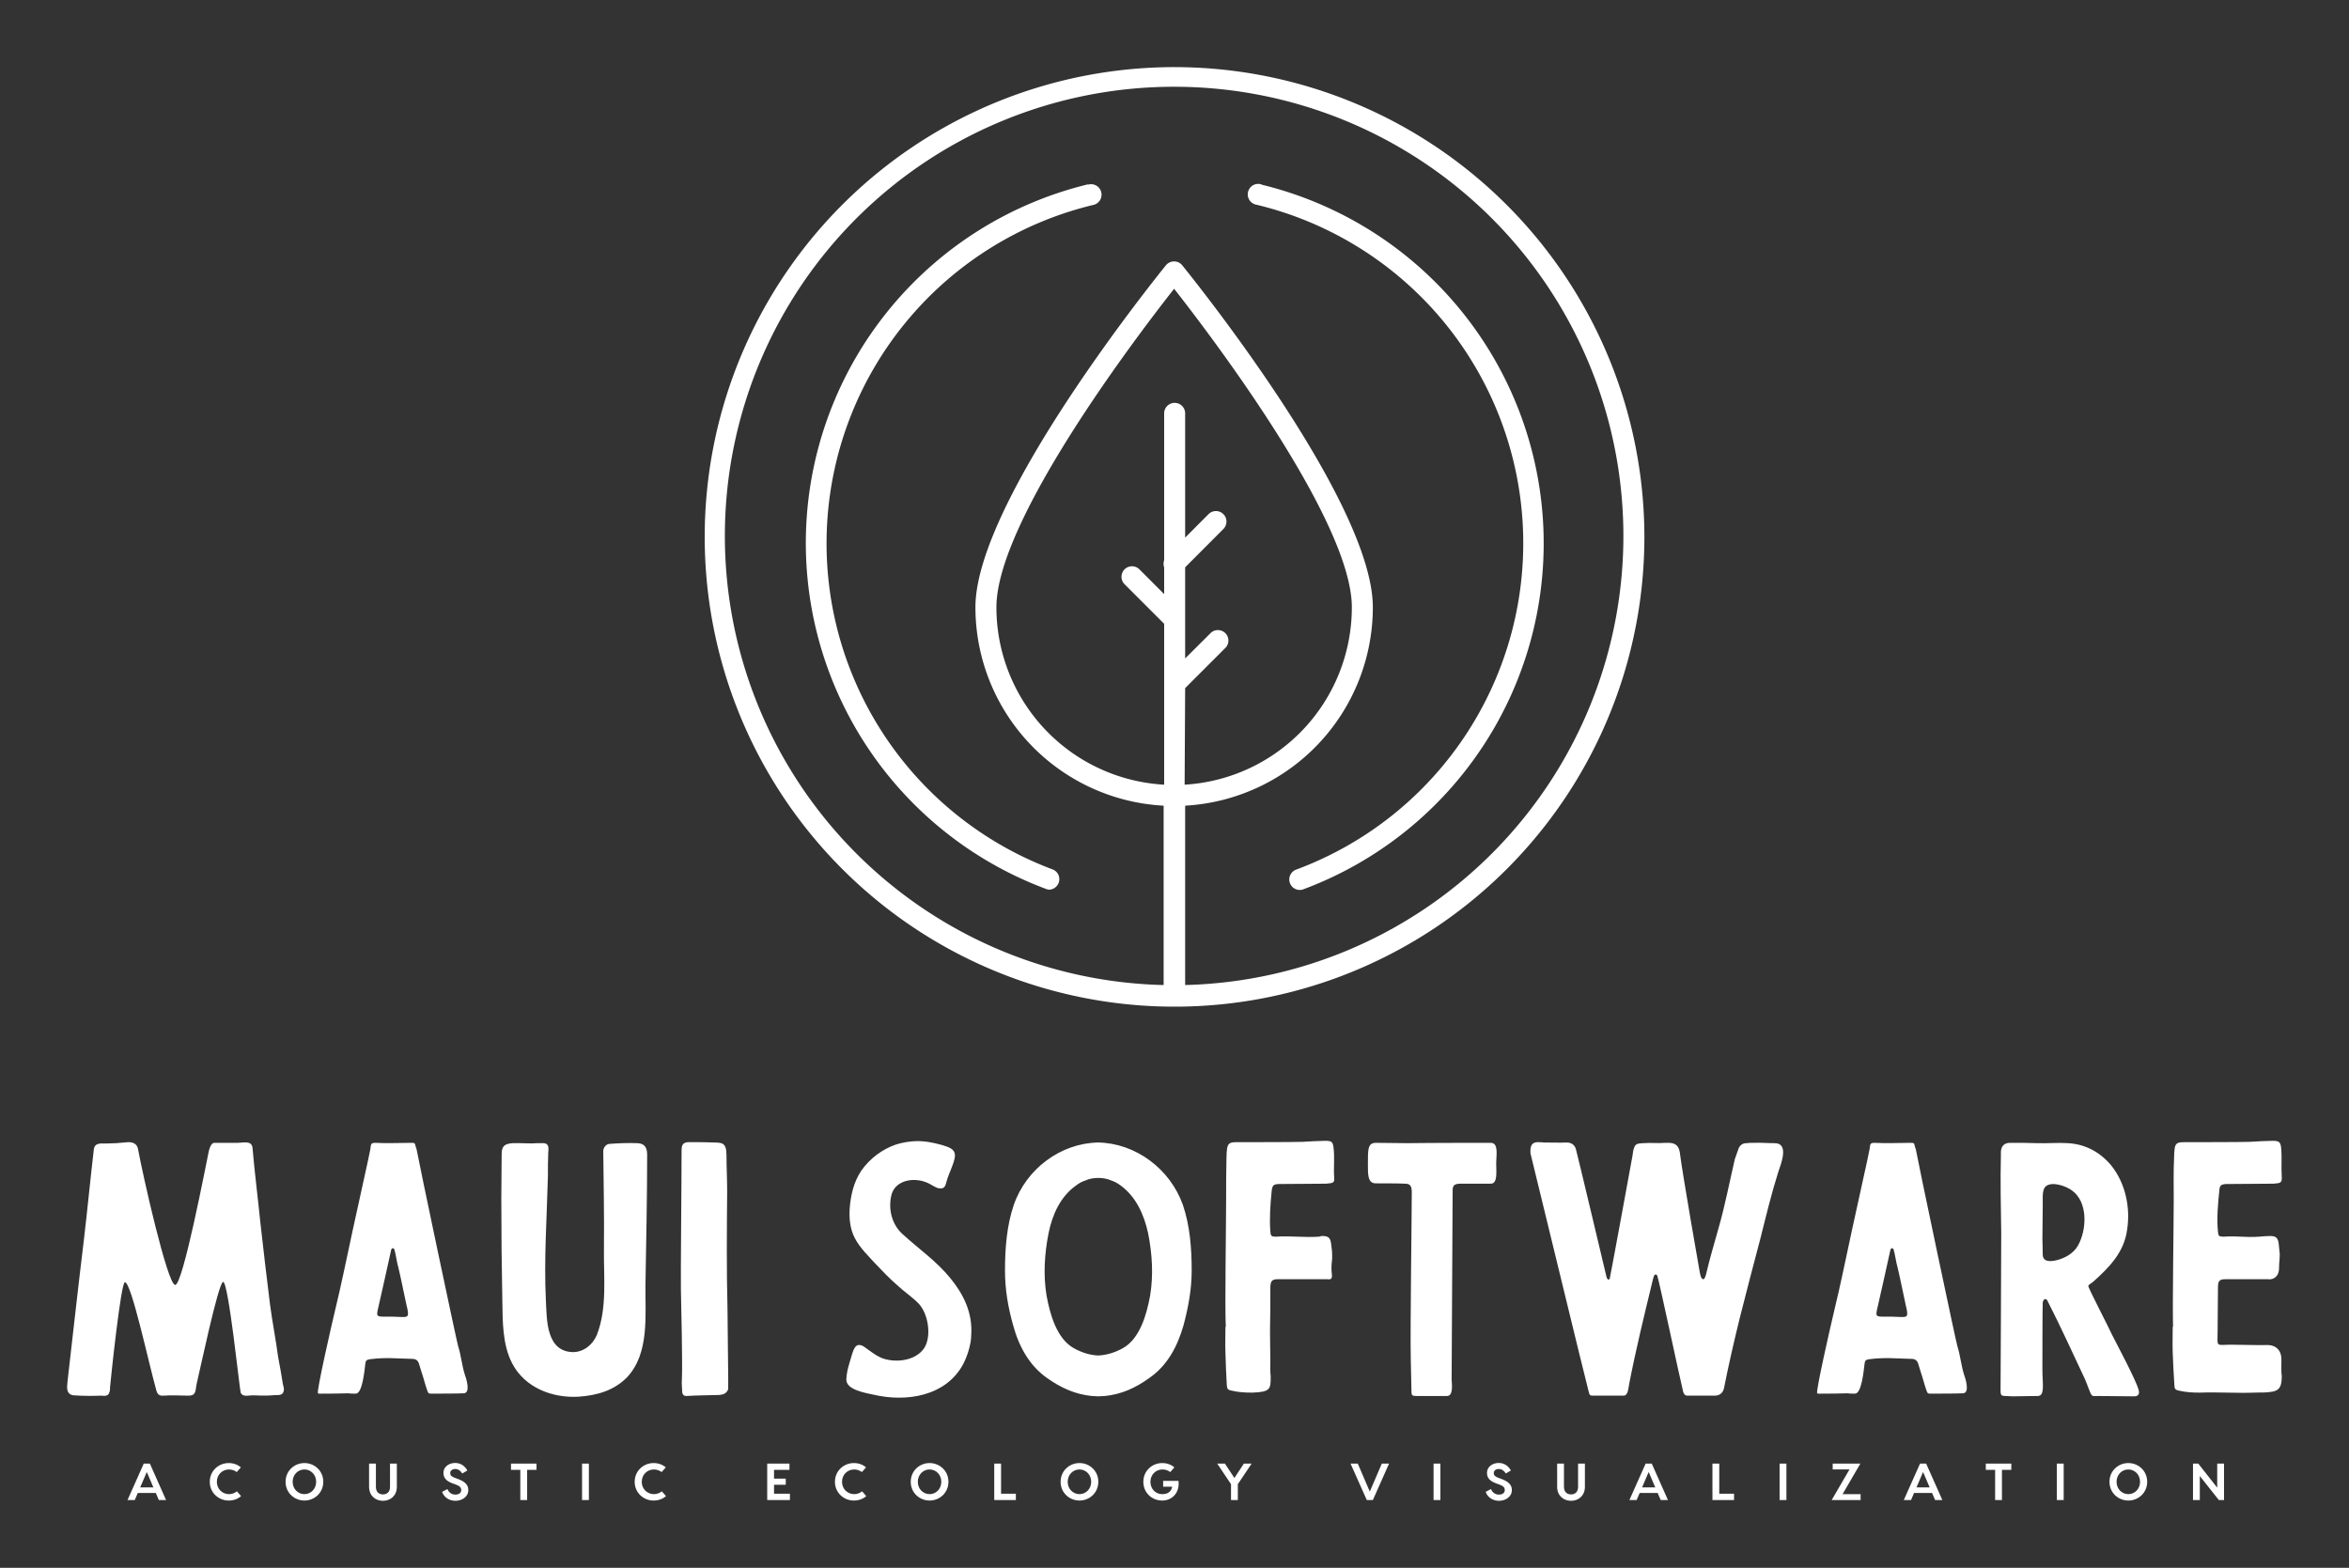 
        <svg xmlns="http://www.w3.org/2000/svg" xmlns:xlink="http://www.w3.org/1999/xlink" version="1.1" width="3181.818" height="2123.952" viewBox="0 0 3181.818 2123.952">
			
			<rect x="0" y="0" width="3181.818" height="2123.952" fill="#333333" stroke="none"/>
			
			<g transform="scale(9.091) translate(10, 10)">
				<defs id="SvgjsDefs7189"/><g id="SvgjsG7190" featureKey="rZF8Vg-0" transform="matrix(1.564,0,0,1.564,89.167,-5.536)" fill="#fff"><title xmlns="http://www.w3.org/2000/svg">nature</title><g xmlns="http://www.w3.org/2000/svg"><path d="M40.24,14.71a35.17,35.17,0,0,0-4,67.13.84.84,0,0,0,.35.07A1,1,0,0,0,36.92,80a33.17,33.17,0,0,1,3.79-63.32,1,1,0,1,0-.47-1.94Z"/><path d="M56.76,14.71a1,1,0,1,0-.47,1.94A33.17,33.17,0,0,1,60.08,80a1,1,0,0,0,.35,1.94.91.91,0,0,0,.35-.07,35.17,35.17,0,0,0-4-67.13Z"/><path d="M48.5,3.54A44.76,44.76,0,1,0,93.25,48.29,44.8,44.8,0,0,0,48.5,3.54Zm1,59.17,3.88-3.88a1,1,0,0,0-1.41-1.41l-2.47,2.46V51.2l3.64-3.65a1,1,0,0,0-1.41-1.42l-2.23,2.24V36.53a1,1,0,0,0-2,0v14a1,1,0,0,0,0,.67v2.55l-2.36-2.36a1,1,0,0,0-1.41,0,1,1,0,0,0,0,1.42l3.77,3.77V71.91A16.93,16.93,0,0,1,31.52,55c0-8.28,13.51-26,16.93-30.34C51.86,29,65.38,46.75,65.38,55A16.93,16.93,0,0,1,49.45,71.91Zm0,28.31V73.91A18.94,18.94,0,0,0,67.38,55c0-10.14-17.42-31.66-18.16-32.58a1,1,0,0,0-1.55,0c-.74.92-18.15,22.44-18.15,32.58A18.94,18.94,0,0,0,47.45,73.91V91a42.8,42.8,0,1,1,2,0Z"/></g></g><g id="SvgjsG7191" featureKey="6VBqdG-0" transform="matrix(2.515,0,0,2.515,-2.506,147.726)" fill="#fff"><path d="M3.9 5.02 c-0.2 0 -0.4 0.02 -0.6 0.02 c-0.3 0 -0.66 -0.06 -0.72 0.34 c-0.2 1.7 -0.38 3.58 -0.58 5.28 c-0.34 2.8 -0.66 5.68 -0.98 8.48 c-0.04 0.38 -0.08 0.74 0.34 0.82 c0.64 0.04 1.12 0.04 1.66 0.02 c0.2 0.02 0.42 0.04 0.48 -0.2 c0.04 -0.1 0.04 -0.2 0.04 -0.3 c0.04 -0.46 0.64 -6.22 0.88 -6.22 c0.38 0 1.38 4.68 1.86 6.4 c0.06 0.24 0.18 0.34 0.42 0.32 c0.5 -0.04 0.98 0 1.48 0 s0.4 -0.32 0.5 -0.74 c0.12 -0.46 1.28 -6 1.56 -6 c0.32 0 0.98 6.42 1.04 6.56 c0.12 0.28 0.46 0.16 0.7 0.16 c0.36 0 0.7 0.04 1.16 0 c0.34 -0.04 0.68 0.08 0.7 -0.36 c0 -0.1 -0.04 -0.2 -0.06 -0.3 c-0.08 -0.5 -0.18 -1.1 -0.28 -1.6 c-0.14 -1.04 -0.34 -2.06 -0.48 -3.1 c-0.2 -1.64 -0.4 -3.28 -0.58 -4.92 c-0.14 -1.4 -0.34 -2.98 -0.46 -4.38 c-0.04 -0.46 -0.56 -0.3 -0.88 -0.3 l-1.38 0 c-0.22 0 -0.32 0.42 -0.36 0.64 c-0.12 0.56 -1.5 7.78 -1.96 7.78 s-1.94 -6.6 -2.2 -8.04 c-0.06 -0.32 -0.28 -0.42 -0.58 -0.42 z M17.68 19.84 c0.06 0.02 0.24 0.02 0.42 0.02 c0.4 0 0.52 -1.44 0.56 -1.74 c0.02 -0.24 0.08 -0.26 0.28 -0.3 c1 -0.12 1.5 -0.04 2.5 -0.02 c0.22 0 0.34 0.1 0.4 0.28 l0.14 0.46 c0.12 0.34 0.22 0.76 0.34 1.1 c0.08 0.24 0.1 0.22 0.34 0.22 c0.32 0 1.48 0 1.82 -0.02 c0.46 0 0.14 -0.94 0.08 -1.1 c-0.18 -0.56 -0.22 -1.14 -0.4 -1.7 c-0.08 -0.24 -2.36 -11.06 -2.46 -11.66 c-0.14 -0.36 -0.02 -0.38 -0.34 -0.38 c-0.68 0 -1.4 0.04 -2.1 0 c-0.28 0 -0.26 0.08 -0.3 0.38 c-0.04 0.28 -0.76 3.46 -1.04 4.78 c-0.36 1.66 -0.68 3.26 -1.08 4.9 c-0.14 0.58 -1.1 4.76 -0.98 4.78 c0.06 0.04 0.16 0.02 0.24 0.02 c0.5 0 0.96 0 1.58 -0.02 z M20.3 15.3 l-0.42 0 c-0.56 0 -0.58 0 -0.44 -0.58 c0.1 -0.44 0.64 -2.82 0.76 -3.4 c0.02 -0.04 0.06 -0.08 0.08 -0.08 c0.04 0 0.08 0.04 0.1 0.06 c0.08 0.24 0.16 0.84 0.24 1.08 c0.18 0.76 0.3 1.4 0.48 2.22 c0.18 0.72 0.1 0.72 -0.26 0.72 c-0.18 0 -0.36 -0.02 -0.54 -0.02 z M26.72 8.28 c0 2.02 0.02 4.06 0.06 6.06 c0.02 1.22 0 2.6 0.58 3.72 c0.74 1.44 2.38 2.08 3.96 1.98 c1.08 -0.08 2.08 -0.36 2.86 -1.16 c1.32 -1.42 1.06 -3.64 1.08 -5.46 c0.04 -2.62 0.1 -5.06 0.1 -7.7 c0 -0.44 -0.14 -0.68 -0.58 -0.7 c-0.54 -0.02 -1.08 0 -1.62 0.04 c-0.22 0 -0.4 0.2 -0.4 0.44 c0.02 1.92 0.06 3.86 0.04 5.8 c-0.02 1.66 0.2 3.5 -0.42 5.08 c-0.24 0.58 -0.78 1.02 -1.42 1.02 c-1.6 -0.04 -1.54 -1.94 -1.6 -3.06 c-0.12 -2.44 0.06 -4.94 0.12 -7.38 c0 -0.46 0 -0.92 0.02 -1.38 c0.02 -0.24 0.06 -0.54 -0.26 -0.56 l-0.36 0 c-0.5 0.04 -1 -0.02 -1.5 0 c-0.48 0.04 -0.64 0.18 -0.64 0.66 c0 0.86 -0.02 1.74 -0.02 2.6 z M40.12 14.84 c-0.06 -2.28 -0.04 -4.7 -0.02 -6.96 c0 -0.7 -0.04 -1.46 -0.04 -2.16 c0 -0.76 -0.3 -0.72 -0.7 -0.74 c-0.58 -0.02 -0.84 -0.02 -1.42 -0.02 c-0.38 -0.02 -0.54 0.08 -0.54 0.46 c0 1.96 -0.06 7.5 -0.04 8.3 s0.1 4.44 0.06 5.24 c-0.02 0.28 0 0.56 0.02 0.84 c0.02 0.1 0.08 0.2 0.24 0.2 c0.66 -0.04 1.28 -0.04 1.94 -0.06 c0.24 -0.02 0.44 -0.08 0.54 -0.34 c0.02 -0.14 -0.04 -3.8 -0.04 -4.76 z M51.24 4.9 c-0.38 0.02 -0.76 0.08 -1.14 0.2 c-0.82 0.28 -1.56 0.84 -2.06 1.56 c-0.44 0.66 -0.62 1.44 -0.68 2.22 c-0.04 0.6 0.02 1.22 0.3 1.76 c0.3 0.58 0.82 1.08 1.26 1.56 c0.4 0.42 0.8 0.84 1.24 1.22 c0.4 0.38 0.86 0.68 1.26 1.08 c0.58 0.58 0.8 1.9 0.38 2.62 c-0.5 0.8 -1.68 0.92 -2.46 0.66 c-0.4 -0.14 -0.76 -0.44 -1.1 -0.68 c-0.2 -0.14 -0.44 -0.2 -0.58 0.04 c-0.08 0.12 -0.12 0.26 -0.16 0.38 c-0.14 0.5 -0.32 0.96 -0.34 1.5 c-0.02 0.62 1.16 0.8 1.6 0.9 c1.96 0.46 4.32 0.1 5.34 -1.84 c0.2 -0.4 0.34 -0.82 0.42 -1.26 c0.02 -0.16 0.04 -0.3 0.04 -0.46 c0.08 -1.28 -0.44 -2.36 -1.22 -3.32 c-0.84 -1.04 -1.9 -1.76 -2.88 -2.66 c-0.6 -0.56 -0.82 -1.44 -0.64 -2.24 c0.18 -0.86 1.16 -1.08 1.9 -0.86 c0.22 0.06 0.4 0.16 0.6 0.28 c0.12 0.06 0.24 0.14 0.4 0.14 c0.28 0.02 0.32 -0.2 0.38 -0.42 c0.14 -0.5 0.38 -0.9 0.48 -1.38 c0.1 -0.54 -0.34 -0.64 -0.78 -0.78 c-0.52 -0.14 -1.02 -0.24 -1.56 -0.22 z M67.1 8.68 c0.42 1.24 0.52 2.58 0.52 3.9 c0 1.1 -0.2 2.16 -0.48 3.22 c-0.36 1.26 -0.96 2.4 -2.04 3.14 c-0.8 0.58 -1.64 0.96 -2.62 1.06 c-0.14 0 -0.26 0.02 -0.4 0.02 c-0.12 0 -0.24 -0.02 -0.38 -0.02 c-0.98 -0.1 -1.82 -0.48 -2.64 -1.06 c-1.06 -0.74 -1.68 -1.88 -2.02 -3.14 c-0.3 -1.06 -0.48 -2.12 -0.48 -3.22 c0 -1.32 0.1 -2.66 0.52 -3.9 c0.74 -2.14 2.78 -3.66 5 -3.7 c2.22 0.04 4.26 1.56 5.02 3.7 z M65.16 14.04 c0.2 -1.22 0.12 -2.46 -0.12 -3.68 c-0.24 -1.1 -0.72 -2.18 -1.64 -2.84 c-0.16 -0.12 -0.34 -0.22 -0.52 -0.28 c-0.26 -0.12 -0.54 -0.16 -0.8 -0.16 s-0.52 0.04 -0.78 0.16 c-0.2 0.06 -0.36 0.16 -0.52 0.28 c-0.94 0.66 -1.42 1.74 -1.64 2.84 c-0.24 1.22 -0.32 2.46 -0.12 3.68 c0.2 1.1 0.6 2.58 1.64 3.14 c0.44 0.24 0.92 0.4 1.42 0.42 c0.5 -0.02 1 -0.18 1.44 -0.42 c1.04 -0.56 1.44 -2.04 1.64 -3.14 z M69.64 15.9 l-0.02 0 c0 0.5 -0.02 1.02 0 1.54 c0.02 0.64 0.04 1.28 0.08 1.92 c0.02 0.22 0.06 0.28 0.28 0.32 c0.4 0.1 0.82 0.12 1.24 0.12 c1.08 -0.04 1.08 -0.22 1.08 -0.96 c-0.04 -0.38 -0.02 -0.54 -0.02 -1 c0 -0.66 -0.02 -0.74 -0.02 -1.68 c0.02 -0.76 0.02 -1.74 0.02 -2.52 c0 -0.42 0.06 -0.56 0.44 -0.56 l2.92 0 c0.42 0.06 0.26 -0.22 0.26 -0.64 s0.06 -0.44 0.04 -0.86 c0 -0.2 -0.04 -0.4 -0.06 -0.6 c-0.04 -0.34 -0.16 -0.46 -0.5 -0.46 c-0.22 0 -0.02 0.02 -0.22 0.04 c-0.86 0.06 -1.68 -0.06 -2.54 0 c-0.28 0 -0.32 -0.04 -0.34 -0.3 c-0.06 -0.78 0 -1.64 0.08 -2.42 c0.04 -0.32 0.1 -0.38 0.4 -0.4 l2.82 -0.02 c0.4 -0.04 0.52 -0.02 0.48 -0.4 c-0.04 -0.58 0.04 -1.18 -0.04 -1.76 c-0.04 -0.32 -0.12 -0.38 -0.48 -0.38 c-0.6 0.02 -0.74 0.02 -1.34 0.06 c-0.6 0.02 -3.02 0.02 -3.6 0.02 c-0.82 0 -0.9 -0.06 -0.92 0.96 c-0.02 0.8 -0.02 1.62 -0.02 2.44 c0 1.4 -0.08 6.42 -0.02 7.54 z M80.6 17.82 c0.02 0.62 0.02 1.24 0.04 1.86 c0 0.28 0.02 0.32 0.3 0.32 l1.8 0 c0.38 0 0.3 -0.64 0.28 -0.98 l0.06 -11.2 c0 -0.3 0.1 -0.4 0.5 -0.4 l1.76 0 c0.42 0 0.32 -0.72 0.32 -1.22 c0 -0.44 0.16 -1.2 -0.32 -1.2 c-0.34 0 -3.6 0 -4.94 0.02 c-0.66 0 -1.2 -0.02 -1.86 -0.02 c-0.5 0 -0.48 0.4 -0.48 1.28 c0 0.56 -0.02 1.12 0.46 1.12 c0.28 0 1.42 0 1.74 0.02 c0.2 0 0.34 0.06 0.38 0.28 c0 0.06 0.02 0.12 0.02 0.18 c0 1.44 -0.1 8.14 -0.06 9.94 z M88.5 4.98 c-0.02 0 -0.18 -0.02 -0.34 -0.02 c-0.28 0 -0.42 0.1 -0.46 0.36 c-0.02 0.14 -0.02 0.3 0.02 0.42 c0.16 0.62 3.26 13.44 3.42 14 c0.06 0.24 0.08 0.24 0.32 0.24 l1.62 0 l0.12 0 c0.26 0 0.28 -0.36 0.34 -0.7 c0.4 -2.06 0.9 -4.1 1.38 -6.08 c0.02 -0.12 0.06 -0.24 0.1 -0.34 c0.02 -0.04 0.06 -0.06 0.08 -0.06 c0.04 0 0.08 0.02 0.1 0.06 c0.1 0.24 1.3 5.92 1.54 6.9 c0.04 0.12 0.1 0.22 0.26 0.22 l1.6 0 c0.3 0 0.5 -0.16 0.56 -0.46 c0.26 -1.32 0.6 -2.8 0.92 -4.1 c0.4 -1.6 0.82 -3.18 1.24 -4.78 c0.32 -1.28 0.66 -2.68 1.06 -3.94 c0.14 -0.42 0.66 -1.68 -0.22 -1.68 c-0.44 0 -0.82 -0.04 -1.26 -0.02 c-0.14 0 -0.28 0 -0.42 0.02 c-0.22 0 -0.38 0.12 -0.46 0.32 c-0.06 0.2 -0.16 0.42 -0.22 0.62 c-0.3 1.28 -0.58 2.74 -0.94 4 c-0.26 0.94 -0.54 1.86 -0.76 2.8 c0 0.02 -0.08 0.32 -0.16 0.32 c-0.14 0 -0.18 -0.22 -0.22 -0.42 c-0.02 -0.08 -1.02 -5.82 -1.16 -6.94 c-0.04 -0.44 -0.18 -0.7 -0.64 -0.72 l-0.24 0 c-0.52 0.04 -0.8 -0.02 -1.32 0.02 c-0.42 0.02 -0.48 0.06 -0.58 0.44 c-0.02 0.08 -0.02 0.18 -0.04 0.28 c-0.16 0.88 -1.2 6.56 -1.34 7.24 c0 0.04 -0.02 0.12 -0.08 0.12 c-0.08 0 -0.1 -0.1 -0.12 -0.14 c-0.02 -0.08 -1.76 -7.42 -1.82 -7.6 c-0.08 -0.24 -0.26 -0.38 -0.54 -0.38 c-0.44 0.02 -0.78 0 -1.34 0 z M106.5 19.84 c0.06 0.02 0.24 0.02 0.42 0.02 c0.4 0 0.52 -1.44 0.56 -1.74 c0.02 -0.24 0.08 -0.26 0.28 -0.3 c1 -0.12 1.5 -0.04 2.5 -0.02 c0.22 0 0.34 0.1 0.4 0.28 l0.14 0.46 c0.12 0.34 0.22 0.76 0.34 1.1 c0.08 0.24 0.1 0.22 0.34 0.22 c0.32 0 1.48 0 1.82 -0.02 c0.46 0 0.14 -0.94 0.08 -1.1 c-0.18 -0.56 -0.22 -1.14 -0.4 -1.7 c-0.08 -0.24 -2.36 -11.06 -2.46 -11.66 c-0.14 -0.36 -0.02 -0.38 -0.34 -0.38 c-0.68 0 -1.4 0.04 -2.1 0 c-0.28 0 -0.26 0.08 -0.3 0.38 c-0.04 0.28 -0.76 3.46 -1.04 4.78 c-0.36 1.66 -0.68 3.26 -1.08 4.9 c-0.14 0.58 -1.1 4.76 -0.98 4.78 c0.06 0.04 0.16 0.02 0.24 0.02 c0.5 0 0.96 0 1.58 -0.02 z M109.12 15.3 l-0.42 0 c-0.56 0 -0.58 0 -0.44 -0.58 c0.1 -0.44 0.64 -2.82 0.76 -3.4 c0.02 -0.04 0.06 -0.08 0.08 -0.08 c0.04 0 0.08 0.04 0.1 0.06 c0.08 0.24 0.16 0.84 0.24 1.08 c0.18 0.76 0.3 1.4 0.48 2.22 c0.18 0.72 0.1 0.72 -0.26 0.72 c-0.18 0 -0.36 -0.02 -0.54 -0.02 z M118.02 18.5 c0 -0.52 0 -3.8 0.02 -4.06 c0.02 -0.06 0.06 -0.18 0.14 -0.18 s0.12 0.04 0.14 0.1 c0.8 1.56 1.5 3.12 2.22 4.64 c0.1 0.22 0.32 0.86 0.38 0.92 c0.08 0.12 0.22 0.08 0.34 0.08 l2.2 0.02 c0.26 0 0.32 -0.16 0.26 -0.38 c-0.16 -0.6 -1.3 -2.72 -1.56 -3.24 c-0.18 -0.4 -1.38 -2.72 -1.42 -2.9 c-0.04 -0.08 0.26 -0.22 0.3 -0.28 c0.96 -0.86 1.82 -1.74 2 -3.08 c0.2 -1.32 -0.1 -2.76 -0.96 -3.82 c-0.66 -0.78 -1.52 -1.24 -2.54 -1.3 c-0.62 -0.04 -1.22 0.02 -1.84 0 c-0.54 -0.02 -0.92 -0.02 -1.6 -0.02 c-0.32 0 -0.52 0.18 -0.54 0.52 l0 0.24 c-0.04 1.54 0 3.08 0.02 4.6 c0 2.32 -0.04 8.44 -0.04 9.32 c0 0.26 0.04 0.32 0.28 0.32 c0.14 0 0.3 0.02 0.44 0.02 c0.56 0 0.9 -0.02 1.48 -0.02 c0.44 0 0.28 -0.72 0.28 -1.5 z M118.02 10.7 l0.02 -2.02 c0.02 -0.3 -0.08 -0.9 0.2 -1.12 c0.38 -0.28 1.16 0 1.5 0.24 c1 0.68 0.92 2.36 0.38 3.3 c-0.26 0.44 -0.7 0.7 -1.2 0.84 c-0.3 0.08 -0.86 0.18 -0.88 -0.3 c0 -0.32 -0.02 -0.94 -0.02 -0.94 z M125.76 15.9 l-0.02 0 c0 0.5 -0.02 1.02 0 1.54 c0.02 0.64 0.06 1.28 0.1 1.92 c0 0.22 0.06 0.28 0.26 0.32 c0.42 0.1 0.82 0.12 1.24 0.12 c1.08 -0.04 2.16 0.04 3.24 0 c0.44 -0.02 0.64 0.02 1.08 -0.06 c0.4 -0.08 0.54 -0.3 0.54 -0.9 c-0.04 -0.38 -0.02 -0.54 -0.02 -1 c0 -0.66 -0.46 -0.88 -0.86 -0.86 c-0.28 0.02 -1.62 -0.02 -2.16 -0.02 c-0.9 0.02 -0.76 0.14 -0.76 -0.8 c0 -0.76 0.02 -1.74 0.02 -2.52 c0 -0.42 0.04 -0.56 0.44 -0.56 l2.5 0 c0.4 0.06 0.68 -0.22 0.68 -0.64 s0.04 -0.44 0.04 -0.86 l-0.06 -0.6 c-0.04 -0.34 -0.16 -0.46 -0.5 -0.46 c-0.22 0 -0.44 0.02 -0.66 0.04 c-0.86 0.06 -1.26 -0.06 -2.1 0 c-0.28 0 -0.32 -0.04 -0.34 -0.3 c-0.08 -0.78 0 -1.64 0.08 -2.42 c0.02 -0.32 0.1 -0.38 0.4 -0.4 l2.82 -0.02 c0.38 -0.04 0.5 -0.02 0.48 -0.4 c-0.04 -0.58 0.02 -1.18 -0.04 -1.76 c-0.04 -0.32 -0.14 -0.38 -0.5 -0.38 c-0.6 0.02 -0.74 0.02 -1.34 0.06 c-0.6 0.02 -3 0.02 -3.58 0.02 c-0.84 0 -0.9 -0.06 -0.92 0.96 c-0.04 0.8 -0.02 1.62 -0.02 2.44 c0 1.4 -0.08 6.42 -0.04 7.54 z"/></g><g id="SvgjsG7192" featureKey="rMoqOW-0" transform="matrix(0.388,0,0,0.388,8.845,205.768)" fill="#fff"><path d="M12.42 20 l-1.16 -2.7 l-6.92 0 l-1.16 2.7 l-2.78 0 l6.24 -14 l2.34 0 l6.22 14 l-2.78 0 z M5.26 15.16 l5.08 0 l-2.54 -5.92 z M44.008 18.5 c-1.26 1.1 -2.9 1.7 -4.76 1.7 c-3.84 0 -7.26 -2.96 -7.26 -7.2 s3.42 -7.2 7.26 -7.2 c1.84 0 3.46 0.6 4.68 1.66 l-1.58 1.8 c-0.8 -0.6 -1.86 -1 -2.94 -1 c-2.6 0 -4.7 1.98 -4.7 4.74 s2.1 4.74 4.7 4.74 c1.1 0 2.2 -0.42 3.02 -1.08 z M68.336 5.8 c3.84 0 7.24 2.96 7.24 7.2 s-3.4 7.2 -7.24 7.2 s-7.24 -2.96 -7.24 -7.2 s3.4 -7.2 7.24 -7.2 z M68.336 17.74 c2.44 0 4.5 -1.98 4.5 -4.74 s-2.06 -4.74 -4.5 -4.74 c-2.46 0 -4.52 1.98 -4.52 4.74 s2.06 4.74 4.52 4.74 z M101.204 6 l2.62 0 l0 8.92 c0 3.4 -2.42 5.38 -5.32 5.38 c-2.92 0 -5.34 -1.98 -5.34 -5.38 l0 -8.92 l2.62 0 l0 8.92 c0 2.2 1.4 2.92 2.72 2.92 s2.7 -0.72 2.7 -2.92 l0 -8.92 z M126.232 5.76 c2.38 0 3.96 1.52 4.66 2.9 l-1.94 1.14 c-0.74 -1.1 -1.54 -1.72 -2.72 -1.72 c-1.12 0 -1.92 0.66 -1.92 1.56 c0 0.86 0.52 1.36 1.72 1.8 l0.96 0.36 c2.98 1.06 4.28 2.36 4.28 4.36 c0 2.72 -2.58 4.14 -4.96 4.14 c-2.5 0 -4.46 -1.48 -5.1 -3.44 l2.02 -1.06 c0.5 1.12 1.44 2.12 3.08 2.12 c1.24 0 2.24 -0.6 2.24 -1.72 c0 -1.14 -0.72 -1.64 -2.28 -2.22 l-0.9 -0.32 c-2.08 -0.76 -3.66 -1.8 -3.66 -4.12 c0 -2.2 2.02 -3.78 4.52 -3.78 z M157.46 6 l0 2.42 l-3.6 0 l0 11.58 l-2.62 0 l0 -11.58 l-3.58 0 l0 -2.42 l9.8 0 z M177.568 6 l0 14 l-2.62 0 l0 -14 l2.62 0 z M207.176 18.5 c-1.26 1.1 -2.9 1.7 -4.76 1.7 c-3.84 0 -7.26 -2.96 -7.26 -7.2 s3.42 -7.2 7.26 -7.2 c1.84 0 3.46 0.6 4.68 1.66 l-1.58 1.8 c-0.8 -0.6 -1.86 -1 -2.94 -1 c-2.6 0 -4.7 1.98 -4.7 4.74 s2.1 4.74 4.7 4.74 c1.1 0 2.2 -0.42 3.02 -1.08 z M248.672 17.58 l6.1 0 l0 2.42 l-6.5 0 l-2.22 0 l0 -14 l2.62 0 l5.92 0 l0 2.42 l-5.92 0 l0 3.36 l4.5 0 l0 2.36 l-4.5 0 l0 3.44 z M284.08 18.5 c-1.26 1.1 -2.9 1.7 -4.76 1.7 c-3.84 0 -7.26 -2.96 -7.26 -7.2 s3.42 -7.2 7.26 -7.2 c1.84 0 3.46 0.6 4.68 1.66 l-1.58 1.8 c-0.8 -0.6 -1.86 -1 -2.94 -1 c-2.6 0 -4.7 1.98 -4.7 4.74 s2.1 4.74 4.7 4.74 c1.1 0 2.2 -0.42 3.02 -1.08 z M308.408 5.8 c3.84 0 7.24 2.96 7.24 7.2 s-3.4 7.2 -7.24 7.2 s-7.24 -2.96 -7.24 -7.2 s3.4 -7.2 7.24 -7.2 z M308.408 17.74 c2.44 0 4.5 -1.98 4.5 -4.74 s-2.06 -4.74 -4.5 -4.74 c-2.46 0 -4.52 1.98 -4.52 4.74 s2.06 4.74 4.52 4.74 z M335.856 17.58 l5.68 0 l0 2.42 l-8.3 0 l0 -14 l2.62 0 l0 11.58 z M365.964 5.8 c3.84 0 7.24 2.96 7.24 7.2 s-3.4 7.2 -7.24 7.2 s-7.24 -2.96 -7.24 -7.2 s3.4 -7.2 7.24 -7.2 z M365.964 17.74 c2.44 0 4.5 -1.98 4.5 -4.74 s-2.06 -4.74 -4.5 -4.74 c-2.46 0 -4.52 1.98 -4.52 4.74 s2.06 4.74 4.52 4.74 z M403.992 12.64 c0.54 4.66 -2.52 7.56 -6.26 7.56 c-3.92 0 -7.24 -2.96 -7.24 -7.2 s3.4 -7.2 7.24 -7.2 c1.82 0 3.46 0.6 4.68 1.66 l-1.58 1.8 c-0.8 -0.6 -1.86 -1 -2.94 -1 c-2.62 0 -4.68 1.98 -4.68 4.74 s2 4.74 4.52 4.74 c2 0 3.42 -0.8 3.84 -2.86 l-3.48 0 l0 -2.24 l5.9 0 z M432.08 6 l-5.3 7.92 l0 6.08 l-2.62 0 l0 -6.08 l-5.3 -7.92 l2.96 0 l3.64 5.54 l3.64 -5.54 l2.98 0 z M482.076 6 l2.78 0 l-6.22 14 l-2.34 0 l-6.24 -14 l2.78 0 l4.62 10.76 z M504.564 6 l0 14 l-2.62 0 l0 -14 l2.62 0 z M526.972 5.76 c2.38 0 3.96 1.52 4.66 2.9 l-1.94 1.14 c-0.74 -1.1 -1.54 -1.72 -2.72 -1.72 c-1.12 0 -1.92 0.66 -1.92 1.56 c0 0.86 0.52 1.36 1.72 1.8 l0.96 0.36 c2.98 1.06 4.28 2.36 4.28 4.36 c0 2.72 -2.58 4.14 -4.96 4.14 c-2.5 0 -4.46 -1.48 -5.1 -3.44 l2.02 -1.06 c0.5 1.12 1.44 2.12 3.08 2.12 c1.24 0 2.24 -0.6 2.24 -1.72 c0 -1.14 -0.72 -1.64 -2.28 -2.22 l-0.9 -0.32 c-2.08 -0.76 -3.66 -1.8 -3.66 -4.12 c0 -2.2 2.02 -3.78 4.52 -3.78 z M557.44 6 l2.62 0 l0 8.92 c0 3.4 -2.42 5.38 -5.32 5.38 c-2.92 0 -5.34 -1.98 -5.34 -5.38 l0 -8.92 l2.62 0 l0 8.92 c0 2.2 1.4 2.92 2.72 2.92 s2.7 -0.72 2.7 -2.92 l0 -8.92 z M589.168 20 l-1.16 -2.7 l-6.92 0 l-1.16 2.7 l-2.78 0 l6.24 -14 l2.34 0 l6.22 14 l-2.78 0 z M582.008 15.16 l5.08 0 l-2.54 -5.92 z M611.656 17.58 l5.68 0 l0 2.42 l-8.3 0 l0 -14 l2.62 0 l0 11.58 z M637.444 6 l0 14 l-2.62 0 l0 -14 l2.62 0 z M665.852 6 l-6.84 11.74 l6.92 0 l0 2.26 l-11.1 0 l6.84 -11.76 l-6.46 0 l0 -2.24 l10.64 0 z M694.54 20 l-1.16 -2.7 l-6.92 0 l-1.16 2.7 l-2.78 0 l6.24 -14 l2.34 0 l6.22 14 l-2.78 0 z M687.38 15.16 l5.08 0 l-2.54 -5.92 z M723.808 6 l0 2.42 l-3.6 0 l0 11.58 l-2.62 0 l0 -11.58 l-3.58 0 l0 -2.42 l9.8 0 z M743.916 6 l0 14 l-2.62 0 l0 -14 l2.62 0 z M768.744 5.8 c3.84 0 7.24 2.96 7.24 7.2 s-3.4 7.2 -7.24 7.2 s-7.24 -2.96 -7.24 -7.2 s3.4 -7.2 7.24 -7.2 z M768.744 17.74 c2.44 0 4.5 -1.98 4.5 -4.74 s-2.06 -4.74 -4.5 -4.74 c-2.46 0 -4.52 1.98 -4.52 4.74 s2.06 4.74 4.52 4.74 z M802.872 6 l2.62 0 l0 14 l-2 0 l-7.3 -9.22 l0 9.22 l-2.62 0 l0 -14 l2.02 0 l7.28 9.24 l0 -9.24 z"/></g>
			</g>
		</svg>
	